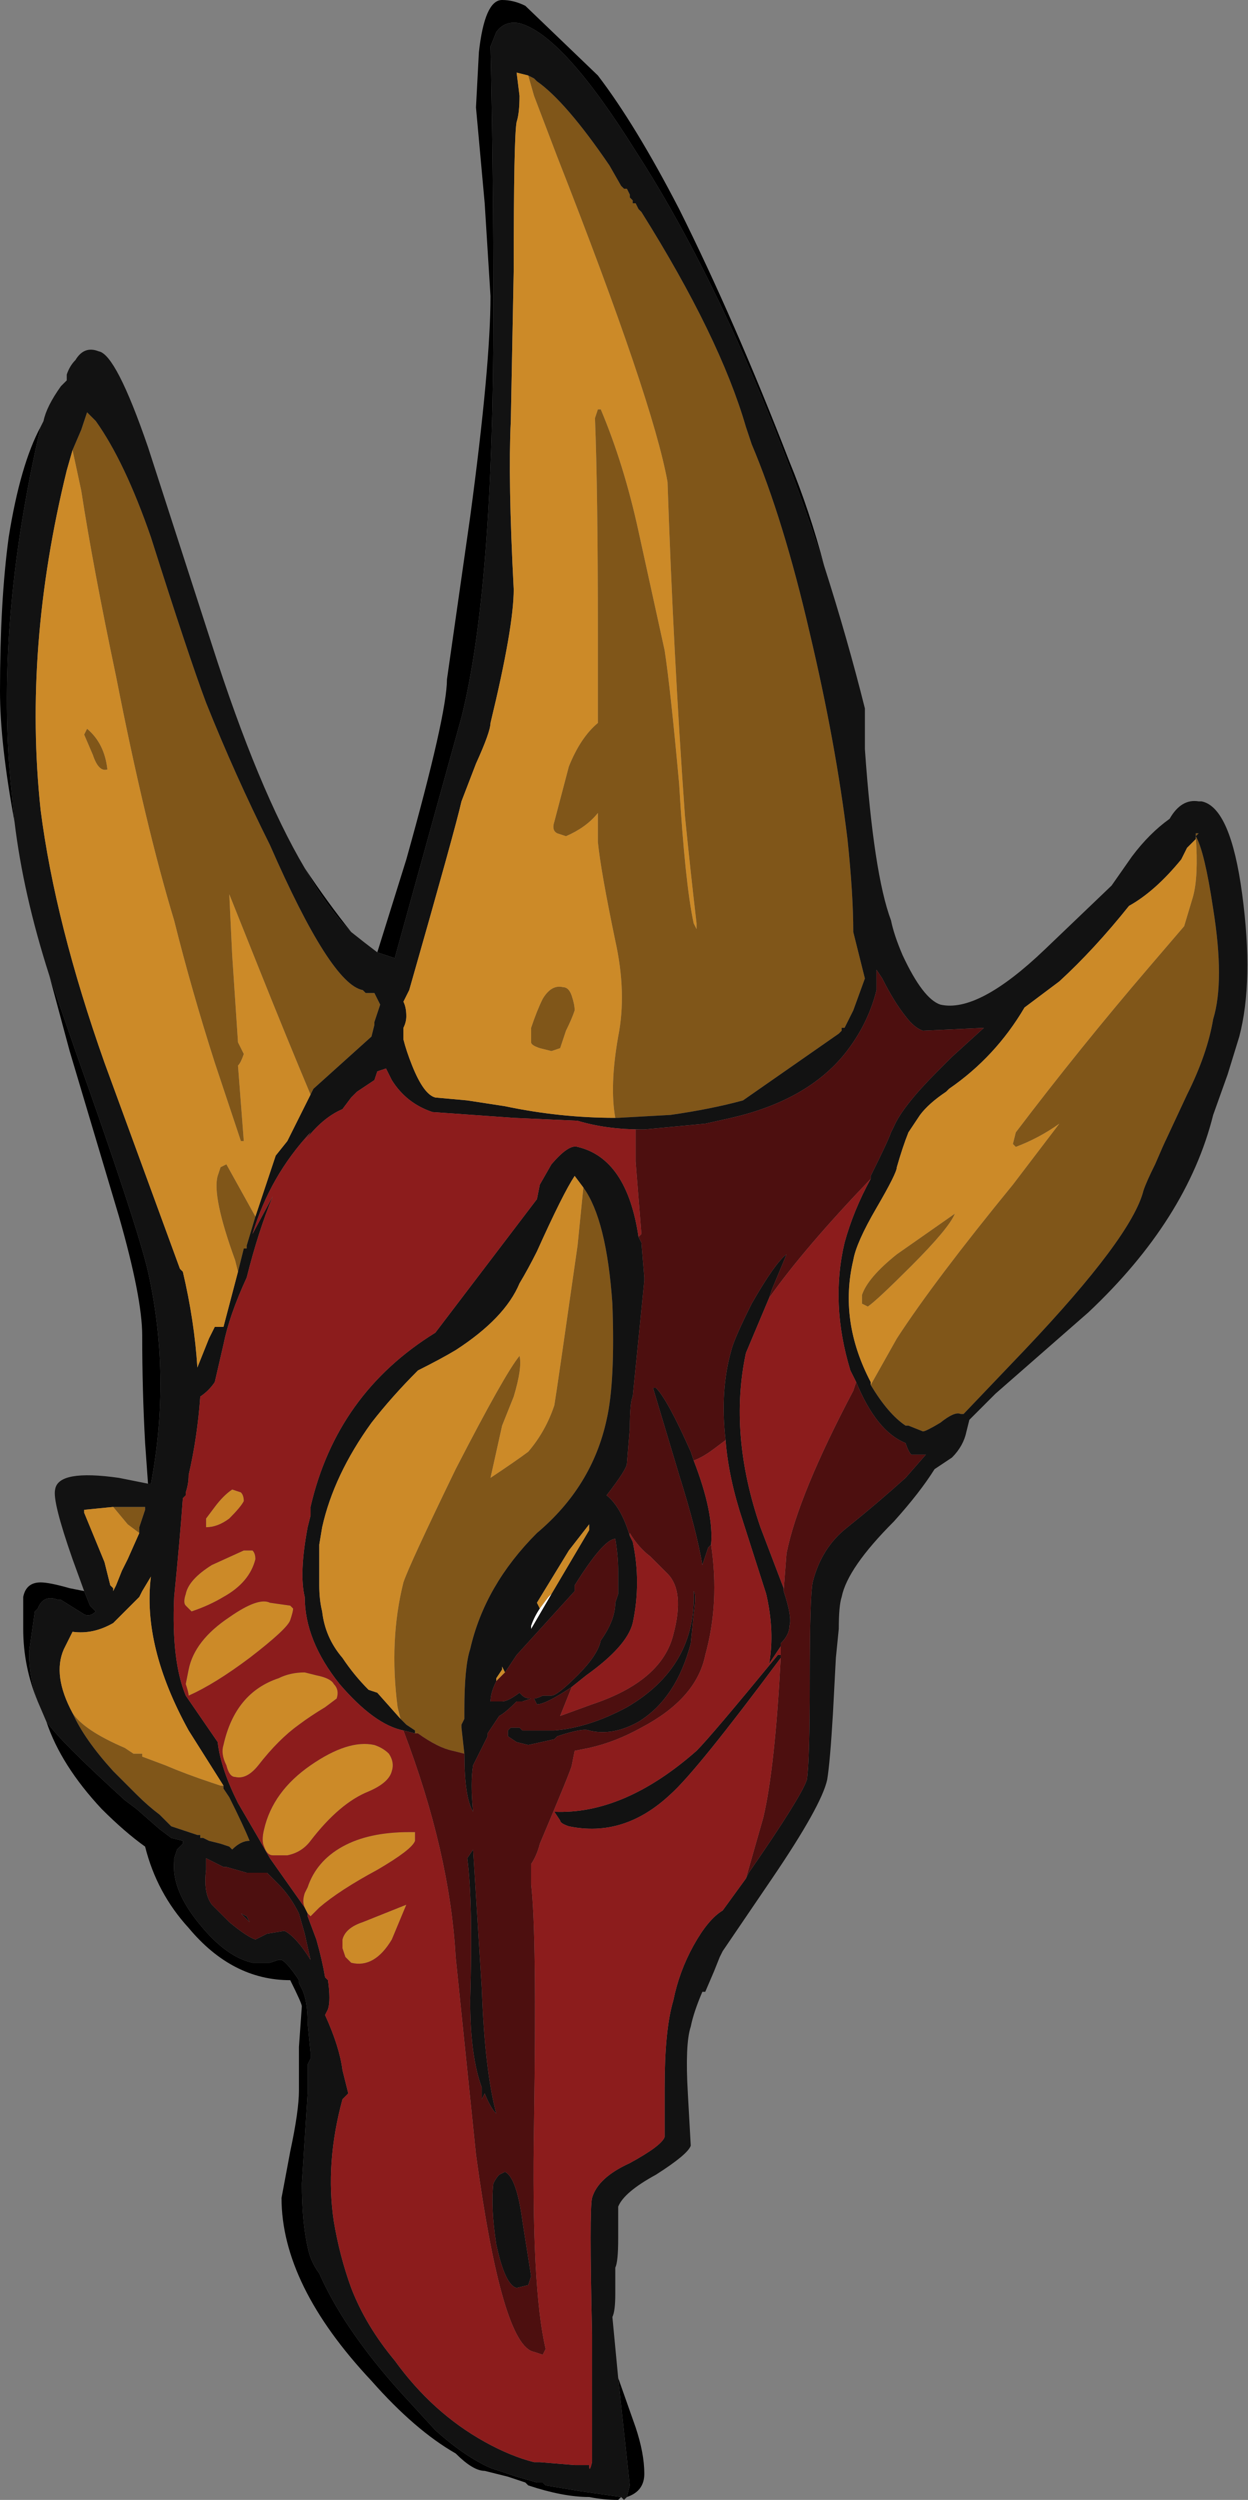 <?xml version="1.0" encoding="UTF-8" standalone="no"?>
<svg xmlns:ffdec="https://www.free-decompiler.com/flash" xmlns:xlink="http://www.w3.org/1999/xlink" ffdec:objectType="shape" height="43.05px" width="21.5px" xmlns="http://www.w3.org/2000/svg">
  <rect width="100%" height="100%" fill="#808080" stroke="none"/>
  <g transform="matrix(1.0, 0.0, 0.0, 1.0, 10.7, 38.85)">
    <path d="M-1.6 -37.55 L-1.5 -37.5 -1.45 -37.45 Q-0.95 -37.1 -0.2 -36.0 L0.0 -35.65 0.05 -35.6 0.1 -35.6 0.15 -35.5 0.15 -35.45 0.2 -35.4 0.2 -35.35 0.25 -35.35 0.3 -35.25 0.35 -35.2 Q1.7 -33.05 2.15 -31.5 L2.25 -31.2 Q2.8 -29.9 3.25 -27.95 3.7 -26.05 3.9 -24.4 4.0 -23.45 4.0 -22.8 L4.2 -22.0 4.0 -21.45 3.85 -21.15 3.8 -21.15 3.8 -21.1 3.75 -21.05 2.1 -19.9 Q1.55 -19.75 0.85 -19.65 L-0.05 -19.6 -0.1 -19.6 Q-0.2 -20.15 -0.05 -21.0 0.1 -21.75 -0.1 -22.65 -0.35 -23.85 -0.4 -24.35 L-0.4 -24.85 Q-0.6 -24.6 -0.95 -24.45 L-1.1 -24.5 Q-1.2 -24.55 -1.15 -24.7 L-0.9 -25.65 Q-0.7 -26.15 -0.4 -26.4 L-0.4 -27.95 Q-0.4 -30.4 -0.45 -31.65 L-0.4 -31.8 -0.35 -31.8 Q0.05 -30.85 0.3 -29.7 L0.75 -27.65 Q0.85 -27.0 1.0 -25.35 1.1 -23.65 1.25 -22.95 L1.3 -22.85 1.3 -22.95 Q1.2 -23.8 1.1 -24.8 0.9 -27.6 0.8 -30.55 0.55 -31.95 -1.1 -36.15 L-1.5 -37.2 -1.6 -37.55 M4.3 -15.0 L4.75 -15.8 Q5.4 -16.8 6.75 -18.45 L7.55 -19.5 Q7.2 -19.25 6.8 -19.1 L6.75 -19.15 6.8 -19.35 Q7.9 -20.8 9.1 -22.2 L9.7 -22.9 9.85 -23.4 Q9.95 -23.75 9.9 -24.45 L9.9 -24.5 9.95 -24.5 9.9 -24.45 Q10.05 -24.2 10.2 -23.2 10.4 -21.95 10.2 -21.3 10.1 -20.7 9.75 -20.0 L9.4 -19.25 Q9.35 -19.15 9.2 -18.8 9.05 -18.5 9.0 -18.35 8.8 -17.55 6.95 -15.6 L5.9 -14.5 5.85 -14.5 Q5.75 -14.55 5.5 -14.35 5.25 -14.2 5.2 -14.2 L4.95 -14.3 4.9 -14.3 Q4.6 -14.5 4.3 -15.0 M-2.7 -8.65 L-2.9 -8.7 Q-3.15 -8.75 -3.5 -9.0 L-3.55 -9.0 -3.55 -9.05 -3.7 -9.15 -3.8 -9.25 -3.85 -9.45 Q-4.0 -10.6 -3.75 -11.6 -3.65 -11.9 -2.85 -13.55 -2.0 -15.2 -1.75 -15.5 -1.7 -15.3 -1.85 -14.8 -1.95 -14.55 -2.05 -14.3 L-2.25 -13.4 Q-1.8 -13.7 -1.6 -13.85 -1.3 -14.2 -1.15 -14.65 -1.1 -14.95 -0.75 -17.4 L-0.65 -18.4 Q-0.25 -17.85 -0.15 -16.4 -0.1 -15.05 -0.25 -14.4 -0.5 -13.25 -1.45 -12.45 -2.35 -11.55 -2.6 -10.45 -2.7 -10.15 -2.7 -9.4 L-2.7 -9.25 -2.75 -9.15 -2.75 -9.1 -2.7 -8.65 M4.15 -16.4 L4.15 -16.55 Q4.25 -16.85 4.75 -17.25 L5.75 -17.95 Q5.65 -17.7 5.0 -17.05 4.4 -16.45 4.25 -16.35 L4.15 -16.4 M-9.45 -31.1 L-9.3 -31.45 -9.2 -31.75 -9.05 -31.6 Q-8.55 -30.9 -8.1 -29.6 -7.45 -27.55 -7.15 -26.75 -6.65 -25.5 -6.05 -24.3 -5.0 -21.9 -4.45 -21.8 L-4.4 -21.75 -4.25 -21.75 -4.15 -21.55 -4.25 -21.25 -4.25 -21.2 -4.3 -21.0 -5.3 -20.1 -5.35 -20.0 Q-5.75 -20.95 -6.25 -22.2 L-6.75 -23.45 -6.7 -22.4 -6.6 -20.9 -6.5 -20.7 Q-6.55 -20.55 -6.6 -20.5 L-6.5 -19.2 -6.55 -19.2 -7.0 -20.55 Q-7.4 -21.8 -7.7 -23.0 -8.2 -24.65 -8.7 -27.2 -9.1 -29.1 -9.3 -30.4 L-9.45 -31.1 M-6.3 -17.9 L-6.45 -17.4 -6.45 -17.35 -6.5 -17.35 -6.6 -16.95 -6.65 -17.15 Q-7.05 -18.25 -6.95 -18.6 L-6.9 -18.75 -6.8 -18.8 -6.3 -17.9 M-1.0 -21.85 Q-0.9 -21.85 -0.85 -21.7 -0.8 -21.55 -0.8 -21.45 -0.85 -21.3 -0.95 -21.1 L-1.05 -20.8 -1.2 -20.75 -1.4 -20.8 Q-1.55 -20.85 -1.55 -20.9 L-1.55 -21.15 Q-1.45 -21.45 -1.35 -21.65 -1.2 -21.9 -1.0 -21.85 M-9.2 -26.3 Q-8.9 -26.05 -8.85 -25.6 -9.0 -25.55 -9.1 -25.85 L-9.25 -26.2 -9.2 -26.3 M-8.3 -12.45 L-8.5 -12.6 -8.75 -12.9 -8.2 -12.9 -8.2 -12.85 -8.3 -12.55 -8.3 -12.45 M-9.45 -9.35 Q-9.25 -9.05 -8.55 -8.75 L-8.4 -8.65 -8.25 -8.65 -8.25 -8.6 -7.85 -8.45 Q-7.5 -8.3 -7.05 -8.15 L-6.9 -8.1 -6.85 -8.1 -6.85 -8.05 -6.75 -7.9 Q-6.5 -7.4 -6.4 -7.15 -6.55 -7.15 -6.7 -7.0 L-6.75 -7.05 -6.9 -7.1 -7.1 -7.15 -7.2 -7.2 -7.25 -7.2 -7.25 -7.25 -7.3 -7.25 -7.75 -7.4 -7.95 -7.6 Q-8.15 -7.75 -8.35 -7.95 L-8.75 -8.35 Q-9.25 -8.9 -9.45 -9.35" fill="#805619" fill-rule="evenodd" stroke="none"/>
    <path d="M-0.1 -19.6 L-0.05 -19.6 0.85 -19.65 Q1.55 -19.75 2.1 -19.9 L3.75 -21.05 3.8 -21.1 3.8 -21.15 3.85 -21.15 4.0 -21.45 4.2 -22.0 4.0 -22.8 Q4.0 -23.45 3.9 -24.4 3.7 -26.05 3.25 -27.95 2.8 -29.9 2.25 -31.2 L2.15 -31.5 Q1.7 -33.05 0.35 -35.2 L0.3 -35.25 0.25 -35.35 0.2 -35.35 0.2 -35.4 0.15 -35.45 0.15 -35.5 0.1 -35.6 0.05 -35.6 0.0 -35.65 -0.2 -36.0 Q-0.95 -37.1 -1.45 -37.45 L-1.5 -37.5 -1.6 -37.55 -1.8 -37.6 -1.75 -37.2 Q-1.75 -36.9 -1.8 -36.75 -1.85 -36.5 -1.85 -34.2 L-1.9 -31.6 Q-1.95 -30.6 -1.85 -28.7 -1.85 -28.05 -2.25 -26.4 -2.25 -26.25 -2.5 -25.7 L-2.75 -25.05 Q-2.85 -24.6 -3.65 -21.8 L-3.75 -21.6 Q-3.7 -21.5 -3.7 -21.35 -3.7 -21.25 -3.75 -21.15 L-3.75 -20.95 Q-3.7 -20.75 -3.6 -20.5 -3.4 -20.0 -3.2 -19.95 L-2.65 -19.9 -2.0 -19.8 Q-1.05 -19.6 -0.1 -19.6 M-4.2 -22.45 Q-4.05 -22.4 -3.9 -22.35 L-2.75 -26.5 Q-2.2 -28.7 -2.2 -33.45 -2.2 -35.9 -2.25 -38.05 L-2.15 -38.3 Q-2.0 -38.5 -1.75 -38.45 -1.0 -38.25 0.25 -36.25 1.45 -34.4 2.55 -31.7 3.1 -30.35 3.5 -29.1 3.9 -27.85 4.2 -26.65 L4.2 -25.95 Q4.35 -23.8 4.65 -23.0 4.7 -22.75 4.85 -22.4 5.2 -21.65 5.5 -21.55 6.15 -21.4 7.3 -22.5 L8.45 -23.6 8.8 -24.1 Q9.1 -24.5 9.45 -24.75 9.65 -25.1 9.95 -25.05 L10.0 -25.05 Q10.5 -24.95 10.7 -23.45 10.9 -21.95 10.65 -21.0 L10.45 -20.35 10.2 -19.65 Q9.75 -17.85 8.05 -16.25 L6.45 -14.85 6.0 -14.4 5.95 -14.2 Q5.9 -13.95 5.7 -13.75 L5.4 -13.55 Q5.15 -13.15 4.7 -12.65 3.9 -11.85 3.8 -11.35 3.75 -11.2 3.75 -10.8 L3.7 -10.3 3.65 -9.35 Q3.6 -8.5 3.55 -8.2 3.45 -7.75 2.6 -6.5 L1.75 -5.25 1.7 -5.15 1.6 -4.9 1.45 -4.55 1.4 -4.55 Q1.25 -4.2 1.2 -3.95 1.1 -3.65 1.15 -2.8 L1.2 -1.9 Q1.15 -1.75 0.6 -1.4 0.05 -1.1 -0.05 -0.85 -0.05 -0.7 -0.05 -0.3 -0.05 0.1 -0.1 0.2 L-0.1 0.65 Q-0.1 0.95 -0.15 1.05 L-0.05 2.1 0.15 3.95 0.1 4.15 0.05 4.2 0.0 4.15 -0.7 4.05 -1.3 3.95 -1.35 3.9 -1.45 3.9 -1.8 3.8 -2.25 3.65 Q-2.7 3.45 -3.2 3.0 L-3.75 2.4 Q-4.3 1.8 -4.7 1.2 -5.0 0.75 -5.2 0.3 -5.35 0.1 -5.4 -0.15 -5.5 -0.6 -5.5 -1.25 L-5.4 -2.8 -5.4 -3.3 -5.35 -3.4 -5.35 -3.5 -5.4 -4.0 Q-5.4 -4.4 -5.5 -4.6 L-5.55 -4.7 -5.55 -4.75 Q-5.75 -5.05 -5.85 -5.1 L-5.9 -5.1 -6.05 -5.05 -6.35 -5.05 Q-6.8 -5.15 -7.25 -5.7 -7.75 -6.3 -7.7 -6.8 L-7.7 -6.85 -7.65 -7.0 -7.55 -7.1 -7.55 -7.15 -7.75 -7.2 -7.95 -7.35 -8.35 -7.7 -8.55 -7.85 Q-9.1 -8.35 -9.45 -8.7 -9.75 -9.0 -9.9 -9.2 L-10.05 -9.55 Q-10.2 -9.95 -10.2 -10.4 -10.15 -10.75 -10.1 -11.1 L-10.05 -11.15 Q-9.95 -11.4 -9.7 -11.3 L-9.65 -11.3 -9.25 -11.05 Q-9.15 -11.0 -9.05 -11.1 L-9.15 -11.2 -9.25 -11.45 -9.45 -12.0 Q-9.8 -13.0 -9.75 -13.2 -9.7 -13.55 -8.65 -13.4 L-8.15 -13.3 -8.1 -13.3 Q-7.75 -15.15 -8.15 -16.95 -8.35 -17.8 -9.4 -20.75 L-9.85 -22.05 Q-10.3 -23.45 -10.45 -24.7 L-10.5 -25.2 Q-10.8 -28.05 -10.0 -31.5 L-9.95 -31.6 Q-9.9 -31.85 -9.65 -32.2 L-9.55 -32.3 -9.55 -32.4 Q-9.5 -32.55 -9.4 -32.65 -9.25 -32.9 -9.0 -32.8 -8.7 -32.75 -8.15 -31.15 L-7.05 -27.75 Q-6.25 -25.25 -5.45 -23.9 -5.05 -23.2 -4.65 -22.8 -4.4 -22.6 -4.2 -22.45 M9.9 -24.45 L9.9 -24.4 Q9.85 -24.35 9.75 -24.25 L9.65 -24.05 Q9.2 -23.5 8.75 -23.25 8.15 -22.5 7.55 -21.95 L6.95 -21.5 Q6.45 -20.65 5.65 -20.1 L5.6 -20.05 Q5.3 -19.85 5.15 -19.65 L4.95 -19.35 Q4.85 -19.1 4.75 -18.75 4.75 -18.65 4.4 -18.05 4.05 -17.45 4.0 -17.15 3.75 -16.1 4.3 -15.05 L4.3 -15.0 Q4.6 -14.5 4.9 -14.3 L4.95 -14.3 5.2 -14.2 Q5.25 -14.2 5.5 -14.35 5.75 -14.55 5.85 -14.5 L5.9 -14.5 6.95 -15.6 Q8.8 -17.55 9.0 -18.35 9.05 -18.5 9.2 -18.8 9.35 -19.15 9.4 -19.25 L9.75 -20.0 Q10.1 -20.7 10.2 -21.3 10.4 -21.95 10.2 -23.2 10.05 -24.2 9.9 -24.45 L9.95 -24.5 9.9 -24.5 9.9 -24.45 M4.3 -18.55 L4.3 -18.6 Q4.6 -19.2 4.65 -19.35 L4.7 -19.45 Q4.85 -19.8 5.45 -20.4 L5.7 -20.65 6.25 -21.15 5.2 -21.1 Q5.05 -21.15 4.9 -21.35 4.7 -21.6 4.5 -22.0 L4.4 -22.15 4.4 -21.8 Q4.25 -21.2 3.85 -20.7 3.2 -19.9 1.9 -19.6 L1.45 -19.5 0.4 -19.4 0.35 -19.4 Q-0.25 -19.4 -0.75 -19.55 L-1.85 -19.6 -3.25 -19.7 Q-3.7 -19.85 -3.95 -20.25 L-4.05 -20.45 -4.2 -20.4 -4.25 -20.25 -4.55 -20.05 -4.65 -19.95 -4.8 -19.75 Q-5.15 -19.6 -5.45 -19.2 L-5.35 -19.35 Q-6.05 -18.6 -6.35 -17.6 L-6.0 -18.25 Q-6.25 -17.65 -6.45 -16.85 -6.75 -16.2 -6.85 -15.7 L-7.0 -15.05 Q-7.1 -14.9 -7.25 -14.8 -7.3 -14.1 -7.45 -13.45 -7.45 -13.3 -7.5 -13.15 L-7.5 -13.1 -7.55 -13.05 Q-7.6 -12.35 -7.7 -11.35 -7.75 -10.25 -7.5 -9.65 L-6.95 -8.85 Q-6.9 -8.4 -6.6 -7.8 L-6.25 -7.2 -6.05 -6.85 -5.45 -6.0 -5.4 -5.9 -5.4 -5.85 -5.25 -5.45 Q-5.15 -5.1 -5.1 -4.8 L-5.05 -4.75 Q-5.0 -4.4 -5.05 -4.25 L-5.1 -4.15 Q-4.85 -3.6 -4.8 -3.2 L-4.7 -2.8 -4.8 -2.7 Q-5.1 -1.6 -4.95 -0.6 -4.85 0.0 -4.65 0.55 -4.4 1.2 -3.9 1.8 -3.25 2.7 -2.35 3.2 -1.9 3.45 -1.5 3.55 L-1.4 3.55 -0.8 3.6 -0.55 3.6 Q-0.55 3.75 -0.5 3.55 L-0.5 1.35 Q-0.55 -0.8 -0.5 -1.0 -0.4 -1.35 0.15 -1.6 0.7 -1.9 0.75 -2.05 L0.75 -2.9 Q0.75 -3.9 0.9 -4.4 1.0 -4.9 1.25 -5.35 1.5 -5.8 1.75 -5.95 L2.15 -6.5 2.2 -6.6 Q3.1 -7.9 3.2 -8.2 3.25 -8.5 3.25 -9.9 3.25 -11.35 3.3 -11.6 3.45 -12.2 3.9 -12.55 4.4 -12.95 4.9 -13.4 L5.25 -13.8 5.0 -13.8 Q4.95 -13.85 4.9 -14.0 4.4 -14.2 4.05 -15.05 L3.95 -15.25 Q3.6 -16.4 3.85 -17.45 4.0 -18.0 4.3 -18.55 M0.3 -17.55 L0.35 -17.45 0.4 -16.85 0.4 -16.8 0.2 -14.8 Q0.15 -14.7 0.15 -14.25 L0.1 -13.65 Q0.1 -13.55 -0.25 -13.1 0.0 -12.9 0.15 -12.4 L0.2 -12.3 Q0.35 -11.6 0.2 -10.9 0.1 -10.5 -0.6 -10.0 L-0.85 -9.8 Q-1.3 -9.5 -1.45 -9.5 L-1.5 -9.6 Q-1.45 -9.6 -1.35 -9.65 L-1.2 -9.65 Q-1.1 -9.65 -0.75 -10.0 -0.4 -10.35 -0.35 -10.6 -0.1 -10.95 -0.1 -11.25 L-0.05 -11.4 -0.05 -11.8 Q-0.05 -12.05 -0.1 -12.35 -0.3 -12.35 -0.8 -11.55 L-0.8 -11.45 -1.8 -10.35 -2.0 -10.05 -2.05 -10.15 -2.05 -10.1 -2.15 -9.95 -2.15 -9.9 Q-2.25 -9.7 -2.25 -9.55 L-2.05 -9.55 Q-1.95 -9.55 -1.75 -9.7 L-1.7 -9.65 Q-1.65 -9.6 -1.55 -9.6 L-1.7 -9.55 -1.8 -9.55 Q-2.0 -9.35 -2.1 -9.3 L-2.3 -9.0 -2.3 -8.95 -2.55 -8.45 Q-2.6 -8.15 -2.55 -7.65 -2.7 -7.9 -2.7 -8.65 L-2.75 -9.1 -2.75 -9.15 -2.7 -9.25 -2.7 -9.4 Q-2.7 -10.15 -2.6 -10.45 -2.35 -11.55 -1.45 -12.45 -0.5 -13.25 -0.25 -14.4 -0.1 -15.05 -0.15 -16.4 -0.25 -17.85 -0.65 -18.4 L-0.8 -18.6 Q-1.0 -18.3 -1.45 -17.3 -1.6 -17.0 -1.75 -16.75 -2.0 -16.15 -2.85 -15.6 -3.1 -15.45 -3.5 -15.25 -3.95 -14.8 -4.3 -14.35 -4.95 -13.45 -5.15 -12.55 L-5.2 -12.25 -5.2 -11.55 Q-5.2 -11.3 -5.15 -11.1 -5.1 -10.65 -4.8 -10.3 -4.6 -10.0 -4.35 -9.75 L-4.2 -9.7 -3.8 -9.25 -3.7 -9.15 -3.55 -9.05 -3.55 -9.0 -3.75 -9.05 Q-4.25 -9.15 -4.85 -9.85 -5.45 -10.6 -5.45 -11.35 -5.55 -11.75 -5.4 -12.55 L-5.35 -12.75 -5.35 -12.9 Q-4.9 -14.85 -3.2 -15.9 L-1.45 -18.2 -1.4 -18.45 -1.2 -18.8 Q-0.9 -19.15 -0.75 -19.1 0.1 -18.9 0.3 -17.55 M1.55 -12.25 L1.5 -12.2 1.4 -11.9 Q1.3 -12.5 1.0 -13.45 L0.55 -14.95 0.6 -14.95 Q0.8 -14.75 1.2 -13.85 L1.25 -13.7 Q1.6 -12.8 1.55 -12.25 M1.8 -14.05 Q1.7 -14.9 1.9 -15.6 1.95 -15.8 2.25 -16.4 2.65 -17.1 2.85 -17.25 L2.6 -16.65 2.55 -16.5 2.15 -15.55 Q1.85 -14.15 2.4 -12.55 L2.8 -11.5 2.8 -11.45 Q2.95 -11.0 2.9 -10.85 2.9 -10.7 2.75 -10.55 L2.75 -10.5 2.55 -10.2 Q2.65 -10.75 2.5 -11.4 L2.1 -12.65 Q1.85 -13.4 1.8 -14.05 M1.25 -11.05 L1.2 -10.55 Q0.95 -9.6 0.3 -9.2 -0.15 -8.95 -0.55 -9.05 -0.65 -9.1 -1.1 -8.95 L-1.15 -8.9 -1.6 -8.8 -1.8 -8.85 -1.95 -8.95 -1.95 -9.05 -1.9 -9.1 -1.75 -9.1 -1.7 -9.05 -1.15 -9.05 Q-0.55 -9.1 0.1 -9.45 1.3 -10.15 1.25 -11.45 1.3 -11.4 1.25 -11.05 M2.75 -10.3 Q1.3 -8.35 0.85 -7.95 0.05 -7.2 -0.9 -7.4 -1.05 -7.45 -1.05 -7.5 L-1.15 -7.65 Q0.05 -7.6 1.3 -8.7 1.55 -8.95 2.7 -10.35 L2.75 -10.35 2.75 -10.3 M-5.35 -20.0 L-5.3 -20.1 -4.3 -21.0 -4.25 -21.2 -4.25 -21.25 -4.15 -21.55 -4.25 -21.75 -4.4 -21.75 -4.45 -21.8 Q-5.0 -21.9 -6.05 -24.3 -6.65 -25.5 -7.15 -26.75 -7.45 -27.55 -8.1 -29.6 -8.55 -30.9 -9.05 -31.6 L-9.2 -31.75 -9.3 -31.45 -9.45 -31.1 -9.55 -30.75 Q-10.3 -27.7 -10.0 -24.9 -9.75 -22.95 -8.9 -20.55 L-7.6 -17.0 -7.55 -16.95 Q-7.35 -16.1 -7.3 -15.3 L-7.1 -15.8 -7.0 -16.0 -6.85 -16.0 -6.6 -16.95 -6.5 -17.35 -6.45 -17.35 -6.45 -17.4 -6.3 -17.9 -5.95 -18.95 -5.75 -19.2 -5.35 -20.0 M-1.2 -11.4 L-0.55 -12.5 -0.55 -12.6 -0.9 -12.15 -1.45 -11.25 -1.4 -11.15 Q-1.5 -11.0 -1.55 -10.85 L-1.55 -10.8 -1.2 -11.4 M-8.3 -12.45 L-8.3 -12.55 -8.2 -12.85 -8.2 -12.9 -8.75 -12.9 -9.25 -12.85 -9.25 -12.8 -8.9 -11.95 -8.8 -11.55 -8.75 -11.5 -8.75 -11.45 -8.7 -11.55 -8.6 -11.8 -8.5 -12.0 -8.3 -12.45 M-6.85 -8.1 L-7.45 -9.05 Q-8.25 -10.5 -8.1 -11.7 L-8.25 -11.45 -8.3 -11.35 -8.75 -10.9 Q-9.1 -10.7 -9.45 -10.75 L-9.6 -10.45 Q-9.8 -10.0 -9.45 -9.35 -9.25 -8.9 -8.75 -8.35 L-8.35 -7.95 Q-8.15 -7.75 -7.95 -7.6 L-7.75 -7.4 -7.3 -7.25 -7.25 -7.25 -7.25 -7.2 -7.2 -7.2 -7.1 -7.15 -6.9 -7.1 -6.75 -7.05 -6.7 -7.0 Q-6.55 -7.15 -6.4 -7.15 -6.5 -7.4 -6.75 -7.9 L-6.85 -8.05 -6.85 -8.1 M-6.45 -6.6 L-6.8 -6.7 -6.85 -6.7 -7.15 -6.85 -7.15 -6.65 Q-7.2 -6.25 -7.05 -6.05 L-6.75 -5.75 Q-6.45 -5.5 -6.3 -5.45 L-6.1 -5.55 -5.8 -5.6 Q-5.6 -5.5 -5.35 -5.1 L-5.45 -5.55 -5.55 -5.9 Q-5.7 -6.2 -5.9 -6.4 L-6.1 -6.6 -6.45 -6.6 M-6.45 -5.85 L-6.4 -5.75 -6.55 -5.9 -6.45 -5.85 M-2.55 -7.0 L-2.4 -4.6 Q-2.35 -3.2 -2.15 -2.45 -2.25 -2.55 -2.35 -2.8 L-2.4 -2.7 -2.4 -2.9 Q-2.6 -3.45 -2.6 -4.4 -2.55 -6.1 -2.65 -6.85 L-2.55 -7.0 M-2.1 -1.4 L-2.0 -1.45 Q-1.8 -1.35 -1.7 -0.6 L-1.55 0.35 -1.6 0.5 -1.8 0.55 Q-2.0 0.5 -2.15 -0.2 -2.25 -0.85 -2.2 -1.25 -2.15 -1.35 -2.1 -1.4" fill="#121212" fill-rule="evenodd" stroke="none"/>
    <path d="M-4.2 -22.45 L-3.7 -24.05 Q-3.0 -26.55 -3.0 -27.15 L-2.6 -29.95 Q-2.25 -32.55 -2.25 -33.75 L-2.35 -35.35 -2.5 -37.0 -2.45 -37.95 Q-2.35 -38.85 -2.05 -38.85 -1.85 -38.85 -1.65 -38.75 L-0.4 -37.55 Q0.25 -36.7 1.0 -35.25 1.95 -33.35 2.9 -30.9 3.25 -30.05 3.5 -29.1 3.1 -30.35 2.55 -31.7 1.45 -34.4 0.25 -36.25 -1.0 -38.25 -1.75 -38.45 -2.0 -38.5 -2.15 -38.3 L-2.25 -38.05 Q-2.2 -35.9 -2.2 -33.45 -2.2 -28.7 -2.75 -26.5 L-3.9 -22.35 Q-4.05 -22.4 -4.2 -22.45 M-0.05 2.1 L0.25 2.95 Q0.4 3.4 0.4 3.75 0.4 4.05 0.1 4.15 L0.15 3.95 -0.05 2.1 M0.0 4.15 L-0.05 4.2 Q-0.3 4.2 -0.55 4.15 -1.0 4.15 -1.6 3.95 L-1.65 3.9 -1.95 3.8 -2.35 3.7 Q-2.55 3.7 -2.85 3.4 -3.55 3.0 -4.3 2.15 -5.85 0.5 -5.85 -1.0 L-5.7 -1.8 Q-5.55 -2.5 -5.55 -2.85 L-5.55 -3.6 -5.5 -4.3 Q-5.5 -4.35 -5.7 -4.75 -6.7 -4.75 -7.45 -5.65 -8.0 -6.25 -8.2 -7.05 -8.55 -7.3 -8.95 -7.7 -9.65 -8.45 -9.9 -9.2 -9.75 -9.0 -9.45 -8.7 -9.1 -8.35 -8.55 -7.85 L-8.35 -7.7 -7.95 -7.35 -7.75 -7.2 -7.55 -7.15 -7.55 -7.1 -7.65 -7.0 -7.7 -6.85 -7.7 -6.8 Q-7.75 -6.3 -7.25 -5.7 -6.8 -5.15 -6.35 -5.05 L-6.05 -5.05 -5.9 -5.1 -5.85 -5.1 Q-5.75 -5.05 -5.55 -4.75 L-5.55 -4.7 -5.5 -4.6 Q-5.4 -4.4 -5.4 -4.0 L-5.35 -3.5 -5.35 -3.4 -5.4 -3.3 -5.4 -2.8 -5.5 -1.25 Q-5.5 -0.6 -5.4 -0.15 -5.35 0.1 -5.2 0.3 -5.0 0.75 -4.7 1.2 -4.3 1.8 -3.75 2.4 L-3.2 3.0 Q-2.7 3.45 -2.25 3.65 L-1.8 3.8 -1.45 3.9 -1.35 3.9 -1.3 3.95 -0.7 4.05 0.0 4.15 M-10.05 -9.55 Q-10.3 -10.15 -10.3 -10.8 L-10.3 -11.35 Q-10.25 -11.6 -10.0 -11.6 -9.85 -11.6 -9.5 -11.5 L-9.25 -11.45 -9.15 -11.2 -9.05 -11.1 Q-9.15 -11.0 -9.25 -11.05 L-9.65 -11.3 -9.7 -11.3 Q-9.95 -11.4 -10.05 -11.15 L-10.1 -11.1 Q-10.15 -10.75 -10.2 -10.4 -10.2 -9.95 -10.05 -9.55 M-8.15 -13.3 L-8.2 -14.0 Q-8.25 -14.9 -8.25 -15.85 -8.25 -16.5 -8.65 -17.9 L-9.5 -20.75 -9.85 -22.05 -9.4 -20.75 Q-8.35 -17.8 -8.15 -16.95 -7.75 -15.15 -8.1 -13.3 L-8.15 -13.3 M-10.45 -24.7 Q-10.7 -26.05 -10.7 -26.95 -10.7 -28.5 -10.55 -29.6 -10.35 -30.85 -10.0 -31.5 -10.8 -28.05 -10.5 -25.2 L-10.45 -24.7 M-5.45 -23.9 Q-5.05 -23.3 -4.65 -22.8 -5.05 -23.2 -5.45 -23.9" fill="#000000" fill-rule="evenodd" stroke="none"/>
    <path d="M-1.6 -37.55 L-1.5 -37.2 -1.1 -36.15 Q0.55 -31.95 0.8 -30.55 0.9 -27.6 1.1 -24.8 1.2 -23.8 1.3 -22.95 L1.3 -22.85 1.25 -22.95 Q1.1 -23.65 1.0 -25.35 0.85 -27.0 0.75 -27.65 L0.3 -29.7 Q0.05 -30.85 -0.35 -31.8 L-0.4 -31.8 -0.45 -31.65 Q-0.4 -30.4 -0.4 -27.95 L-0.4 -26.4 Q-0.7 -26.15 -0.9 -25.65 L-1.15 -24.7 Q-1.2 -24.55 -1.1 -24.5 L-0.95 -24.45 Q-0.6 -24.6 -0.4 -24.85 L-0.4 -24.35 Q-0.35 -23.85 -0.1 -22.65 0.1 -21.75 -0.05 -21.0 -0.2 -20.15 -0.1 -19.6 -1.05 -19.6 -2.0 -19.8 L-2.65 -19.9 -3.2 -19.95 Q-3.4 -20.0 -3.6 -20.5 -3.7 -20.75 -3.75 -20.95 L-3.75 -21.15 Q-3.7 -21.25 -3.7 -21.35 -3.7 -21.5 -3.75 -21.6 L-3.65 -21.8 Q-2.85 -24.6 -2.75 -25.05 L-2.5 -25.7 Q-2.25 -26.25 -2.25 -26.4 -1.85 -28.05 -1.85 -28.7 -1.95 -30.6 -1.9 -31.6 L-1.85 -34.2 Q-1.85 -36.5 -1.8 -36.75 -1.75 -36.9 -1.75 -37.2 L-1.8 -37.6 -1.6 -37.55 M4.3 -15.0 L4.3 -15.05 Q3.75 -16.1 4.0 -17.15 4.05 -17.45 4.4 -18.05 4.75 -18.65 4.75 -18.75 4.85 -19.1 4.95 -19.35 L5.15 -19.65 Q5.3 -19.85 5.6 -20.05 L5.65 -20.1 Q6.45 -20.65 6.95 -21.5 L7.55 -21.95 Q8.15 -22.5 8.75 -23.25 9.2 -23.5 9.65 -24.05 L9.75 -24.25 Q9.85 -24.35 9.9 -24.4 L9.9 -24.45 Q9.95 -23.75 9.85 -23.4 L9.7 -22.9 9.1 -22.2 Q7.9 -20.8 6.8 -19.35 L6.75 -19.15 6.8 -19.1 Q7.2 -19.25 7.55 -19.5 L6.75 -18.45 Q5.4 -16.8 4.75 -15.8 L4.3 -15.0 M-2.0 -10.05 L-2.15 -9.9 -2.15 -9.95 -2.05 -10.1 -2.05 -10.15 -2.0 -10.05 M-5.4 -5.9 L-5.45 -6.0 Q-5.5 -6.1 -5.45 -6.25 L-5.4 -6.35 Q-5.25 -6.8 -4.8 -7.05 -4.35 -7.3 -3.65 -7.3 L-3.55 -7.3 Q-3.55 -7.25 -3.55 -7.15 -3.6 -7.0 -4.2 -6.65 -4.85 -6.3 -5.2 -6.0 L-5.35 -5.85 -5.4 -5.9 M4.15 -16.4 L4.25 -16.35 Q4.4 -16.45 5.0 -17.05 5.65 -17.7 5.75 -17.95 L4.75 -17.25 Q4.25 -16.85 4.15 -16.55 L4.15 -16.4 M-9.45 -31.1 L-9.3 -30.4 Q-9.1 -29.1 -8.7 -27.2 -8.2 -24.65 -7.7 -23.0 -7.4 -21.8 -7.0 -20.55 L-6.55 -19.2 -6.5 -19.2 -6.6 -20.5 Q-6.55 -20.55 -6.5 -20.7 L-6.6 -20.9 -6.7 -22.4 -6.75 -23.45 -6.25 -22.2 Q-5.75 -20.95 -5.35 -20.0 L-5.75 -19.2 -5.95 -18.95 -6.3 -17.9 -6.8 -18.8 -6.9 -18.75 -6.95 -18.6 Q-7.05 -18.25 -6.65 -17.15 L-6.6 -16.95 -6.85 -16.0 -7.0 -16.0 -7.1 -15.8 -7.3 -15.3 Q-7.35 -16.1 -7.55 -16.95 L-7.6 -17.0 -8.9 -20.55 Q-9.75 -22.95 -10.0 -24.9 -10.3 -27.7 -9.55 -30.75 L-9.45 -31.1 M-9.2 -26.3 L-9.25 -26.2 -9.1 -25.85 Q-9.0 -25.55 -8.85 -25.6 -8.9 -26.05 -9.2 -26.3 M-1.0 -21.85 Q-1.2 -21.9 -1.35 -21.65 -1.45 -21.45 -1.55 -21.15 L-1.55 -20.9 Q-1.55 -20.85 -1.4 -20.8 L-1.2 -20.75 -1.05 -20.8 -0.95 -21.1 Q-0.85 -21.3 -0.8 -21.45 -0.8 -21.55 -0.85 -21.7 -0.9 -21.85 -1.0 -21.85 M-3.8 -9.25 L-4.2 -9.7 -4.35 -9.75 Q-4.6 -10.0 -4.8 -10.3 -5.1 -10.65 -5.15 -11.1 -5.2 -11.3 -5.2 -11.55 L-5.2 -12.25 -5.15 -12.55 Q-4.95 -13.45 -4.3 -14.35 -3.95 -14.8 -3.5 -15.25 -3.1 -15.45 -2.85 -15.6 -2.0 -16.15 -1.75 -16.75 -1.6 -17.0 -1.45 -17.3 -1.0 -18.3 -0.8 -18.6 L-0.65 -18.4 -0.75 -17.4 Q-1.1 -14.95 -1.15 -14.65 -1.3 -14.2 -1.6 -13.85 -1.8 -13.7 -2.25 -13.4 L-2.05 -14.3 Q-1.95 -14.55 -1.85 -14.8 -1.7 -15.3 -1.75 -15.5 -2.0 -15.2 -2.85 -13.55 -3.65 -11.9 -3.75 -11.6 -4.0 -10.6 -3.85 -9.45 L-3.8 -9.25 M-1.4 -11.15 L-1.45 -11.25 -0.9 -12.15 -0.55 -12.6 -0.55 -12.5 -1.2 -11.4 -1.25 -11.35 -1.4 -11.15 M-5.7 -10.95 Q-5.75 -10.8 -6.4 -10.3 -7.0 -9.85 -7.45 -9.65 -7.45 -9.7 -7.5 -9.85 L-7.45 -10.1 Q-7.35 -10.6 -6.75 -11.0 -6.25 -11.35 -6.05 -11.25 L-5.7 -11.2 -5.65 -11.15 Q-5.65 -11.1 -5.7 -10.95 M-4.95 -9.85 Q-4.85 -9.75 -4.9 -9.6 L-5.1 -9.45 Q-5.35 -9.3 -5.55 -9.15 -5.9 -8.9 -6.25 -8.45 -6.45 -8.2 -6.65 -8.25 -6.75 -8.25 -6.8 -8.45 -6.9 -8.65 -6.85 -8.8 -6.65 -9.7 -5.9 -9.95 -5.7 -10.05 -5.45 -10.05 L-5.25 -10.0 Q-5.0 -9.95 -4.95 -9.85 M-5.35 -7.15 Q-5.5 -6.95 -5.75 -6.9 L-6.0 -6.9 Q-6.1 -6.9 -6.15 -7.05 -6.2 -7.15 -6.15 -7.35 -6.0 -8.0 -5.35 -8.45 -4.7 -8.9 -4.25 -8.8 -4.1 -8.75 -4.0 -8.65 -3.9 -8.5 -3.95 -8.35 -4.0 -8.15 -4.35 -8.0 -4.85 -7.8 -5.35 -7.15 M-7.15 -12.55 L-7.15 -12.7 -7.0 -12.9 Q-6.85 -13.1 -6.7 -13.2 L-6.55 -13.15 Q-6.5 -13.1 -6.5 -13.0 -6.55 -12.9 -6.75 -12.7 -6.95 -12.55 -7.15 -12.55 M-8.75 -12.9 L-8.5 -12.6 -8.3 -12.45 -8.5 -12.0 -8.6 -11.8 -8.7 -11.55 -8.75 -11.45 -8.75 -11.5 -8.8 -11.55 -8.9 -11.95 -9.25 -12.8 -9.25 -12.85 -8.75 -12.9 M-9.45 -9.35 Q-9.8 -10.0 -9.6 -10.45 L-9.45 -10.75 Q-9.1 -10.7 -8.75 -10.9 L-8.3 -11.35 -8.25 -11.45 -8.1 -11.7 Q-8.25 -10.5 -7.45 -9.05 L-6.85 -8.1 -6.9 -8.1 -7.05 -8.15 Q-7.5 -8.3 -7.85 -8.45 L-8.25 -8.6 -8.25 -8.65 -8.4 -8.65 -8.55 -8.75 Q-9.25 -9.05 -9.45 -9.35 M-7.5 -11.2 Q-7.55 -11.25 -7.5 -11.4 -7.45 -11.65 -7.05 -11.9 L-6.5 -12.15 -6.35 -12.15 Q-6.3 -12.1 -6.3 -12.0 -6.4 -11.6 -6.85 -11.35 -7.1 -11.2 -7.4 -11.1 L-7.5 -11.2 M-3.95 -5.45 Q-4.25 -4.95 -4.65 -5.05 L-4.75 -5.15 -4.8 -5.3 -4.8 -5.45 Q-4.75 -5.65 -4.45 -5.75 L-3.7 -6.05 -3.95 -5.45" fill="#cc8a28" fill-rule="evenodd" stroke="none"/>
    <path d="M0.35 -19.4 L0.4 -19.4 1.45 -19.5 1.9 -19.6 Q3.2 -19.9 3.85 -20.7 4.25 -21.2 4.4 -21.8 L4.4 -22.15 4.5 -22.0 Q4.7 -21.6 4.9 -21.35 5.05 -21.15 5.2 -21.1 L6.25 -21.15 5.7 -20.65 5.45 -20.4 Q4.85 -19.8 4.7 -19.45 L4.65 -19.35 Q4.6 -19.2 4.3 -18.6 L4.3 -18.55 Q3.15 -17.35 2.55 -16.5 L2.6 -16.65 2.85 -17.25 Q2.65 -17.1 2.25 -16.4 1.95 -15.8 1.9 -15.6 1.7 -14.9 1.8 -14.05 L1.6 -13.9 Q1.4 -13.75 1.25 -13.7 L1.2 -13.85 Q0.8 -14.75 0.6 -14.95 L0.55 -14.95 1.0 -13.45 Q1.3 -12.5 1.4 -11.9 L1.5 -12.2 1.55 -12.25 Q1.7 -11.25 1.45 -10.35 1.3 -9.6 0.35 -9.1 -0.1 -8.85 -0.55 -8.75 L-0.8 -8.7 -0.85 -8.45 Q-0.85 -8.4 -1.4 -7.1 -1.45 -6.9 -1.55 -6.75 L-1.55 -6.4 Q-1.45 -5.55 -1.5 -2.3 -1.55 0.55 -1.3 1.6 L-1.35 1.7 -1.5 1.65 Q-2.05 1.55 -2.5 -1.75 L-2.85 -5.15 Q-2.95 -6.95 -3.75 -9.05 L-3.55 -9.0 -3.5 -9.0 Q-3.15 -8.75 -2.9 -8.7 L-2.7 -8.65 Q-2.7 -7.9 -2.55 -7.65 -2.6 -8.15 -2.55 -8.45 L-2.3 -8.95 -2.3 -9.0 -2.1 -9.3 Q-2.0 -9.35 -1.8 -9.55 L-1.7 -9.55 -1.55 -9.6 Q-1.65 -9.6 -1.7 -9.65 L-1.75 -9.7 Q-1.95 -9.55 -2.05 -9.55 L-2.25 -9.55 Q-2.25 -9.7 -2.15 -9.9 L-2.0 -10.05 -1.8 -10.35 -0.8 -11.45 -0.8 -11.55 Q-0.3 -12.35 -0.1 -12.35 -0.05 -12.05 -0.05 -11.8 L-0.05 -11.4 -0.1 -11.25 Q-0.1 -10.95 -0.35 -10.6 -0.4 -10.35 -0.75 -10.0 -1.1 -9.65 -1.2 -9.65 L-1.35 -9.65 Q-1.45 -9.6 -1.5 -9.6 L-1.45 -9.5 Q-1.3 -9.5 -0.85 -9.8 L-1.05 -9.3 -0.5 -9.5 Q0.7 -9.9 0.9 -10.7 1.1 -11.45 0.8 -11.75 L0.5 -12.05 Q0.3 -12.2 0.15 -12.45 L0.15 -12.4 Q0.0 -12.9 -0.25 -13.1 0.1 -13.55 0.1 -13.65 L0.15 -14.25 Q0.15 -14.7 0.2 -14.8 L0.4 -16.8 0.4 -16.85 0.35 -17.45 0.3 -17.55 0.35 -17.6 0.25 -18.85 0.25 -19.4 0.35 -19.4 M4.05 -15.05 Q4.4 -14.2 4.9 -14.0 4.95 -13.85 5.0 -13.8 L5.25 -13.8 4.9 -13.4 Q4.4 -12.95 3.9 -12.55 3.45 -12.2 3.3 -11.6 3.25 -11.35 3.25 -9.9 3.25 -8.5 3.2 -8.2 3.1 -7.9 2.2 -6.6 L2.15 -6.5 2.45 -7.55 Q2.65 -8.4 2.75 -10.3 L2.75 -10.55 Q2.9 -10.7 2.9 -10.85 2.95 -11.0 2.8 -11.45 L2.85 -12.1 Q3.05 -13.1 4.0 -14.9 L4.05 -15.05 M1.25 -11.05 Q1.3 -11.4 1.25 -11.45 1.3 -10.15 0.1 -9.45 -0.55 -9.1 -1.15 -9.05 L-1.7 -9.05 -1.75 -9.1 -1.9 -9.1 -1.95 -9.05 -1.95 -8.95 -1.8 -8.85 -1.6 -8.8 -1.15 -8.9 -1.1 -8.95 Q-0.65 -9.1 -0.55 -9.05 -0.15 -8.95 0.3 -9.2 0.95 -9.6 1.2 -10.55 L1.25 -11.05 M-1.3 -8.55 L-1.3 -8.55 M-6.45 -6.6 L-6.1 -6.6 -5.9 -6.4 Q-5.7 -6.2 -5.55 -5.9 L-5.45 -5.55 -5.35 -5.1 Q-5.6 -5.5 -5.8 -5.6 L-6.1 -5.55 -6.3 -5.45 Q-6.45 -5.5 -6.75 -5.75 L-7.05 -6.05 Q-7.2 -6.25 -7.15 -6.65 L-7.15 -6.85 -6.85 -6.7 -6.8 -6.7 -6.45 -6.6 M-6.45 -5.85 L-6.55 -5.9 -6.4 -5.75 -6.45 -5.85 M-2.55 -7.0 L-2.65 -6.85 Q-2.55 -6.1 -2.6 -4.4 -2.6 -3.45 -2.4 -2.9 L-2.4 -2.7 -2.35 -2.8 Q-2.25 -2.55 -2.15 -2.45 -2.35 -3.2 -2.4 -4.6 L-2.55 -7.0 M-2.1 -1.4 Q-2.15 -1.35 -2.2 -1.25 -2.25 -0.85 -2.15 -0.2 -2.0 0.5 -1.8 0.55 L-1.6 0.5 -1.55 0.35 -1.7 -0.6 Q-1.8 -1.35 -2.0 -1.45 L-2.1 -1.4" fill="#4d0f0f" fill-rule="evenodd" stroke="none"/>
    <path d="M0.35 -19.4 L0.25 -19.4 0.25 -18.85 0.35 -17.6 0.3 -17.55 Q0.1 -18.9 -0.75 -19.1 -0.9 -19.15 -1.2 -18.8 L-1.4 -18.45 -1.45 -18.2 -3.2 -15.9 Q-4.9 -14.85 -5.35 -12.9 L-5.35 -12.75 -5.4 -12.55 Q-5.55 -11.75 -5.45 -11.35 -5.45 -10.6 -4.85 -9.85 -4.25 -9.15 -3.75 -9.05 -2.95 -6.95 -2.85 -5.15 L-2.5 -1.75 Q-2.05 1.55 -1.5 1.65 L-1.35 1.7 -1.3 1.6 Q-1.55 0.55 -1.5 -2.3 -1.45 -5.55 -1.55 -6.4 L-1.55 -6.75 Q-1.45 -6.9 -1.4 -7.1 -0.85 -8.4 -0.85 -8.45 L-0.8 -8.7 -0.55 -8.75 Q-0.1 -8.85 0.35 -9.1 1.3 -9.6 1.45 -10.35 1.7 -11.25 1.55 -12.25 1.6 -12.8 1.25 -13.7 1.4 -13.75 1.6 -13.9 L1.8 -14.05 Q1.85 -13.4 2.1 -12.65 L2.5 -11.4 Q2.65 -10.75 2.55 -10.2 L2.75 -10.5 2.75 -10.55 2.75 -10.3 Q2.65 -8.4 2.45 -7.55 L2.15 -6.5 1.75 -5.95 Q1.5 -5.8 1.25 -5.35 1.0 -4.9 0.9 -4.4 0.75 -3.9 0.75 -2.9 L0.75 -2.05 Q0.7 -1.9 0.15 -1.6 -0.4 -1.35 -0.5 -1.0 -0.55 -0.8 -0.5 1.35 L-0.5 3.55 Q-0.55 3.75 -0.55 3.6 L-0.8 3.6 -1.4 3.55 -1.5 3.55 Q-1.9 3.45 -2.35 3.2 -3.25 2.7 -3.9 1.8 -4.4 1.2 -4.65 0.55 -4.85 0.0 -4.95 -0.6 -5.1 -1.6 -4.8 -2.7 L-4.7 -2.8 -4.8 -3.2 Q-4.85 -3.6 -5.1 -4.15 L-5.05 -4.25 Q-5.0 -4.4 -5.05 -4.75 L-5.1 -4.8 Q-5.15 -5.1 -5.25 -5.45 L-5.4 -5.85 -5.4 -5.9 -5.35 -5.85 -5.2 -6.0 Q-4.85 -6.3 -4.2 -6.65 -3.6 -7.0 -3.55 -7.15 -3.55 -7.25 -3.55 -7.3 L-3.65 -7.3 Q-4.35 -7.3 -4.8 -7.05 -5.25 -6.8 -5.4 -6.35 L-5.45 -6.25 Q-5.5 -6.1 -5.45 -6.0 L-6.05 -6.85 -6.25 -7.2 -6.6 -7.8 Q-6.9 -8.4 -6.95 -8.85 L-7.5 -9.65 Q-7.75 -10.25 -7.7 -11.35 -7.6 -12.35 -7.55 -13.05 L-7.5 -13.1 -7.5 -13.15 Q-7.45 -13.3 -7.45 -13.45 -7.3 -14.1 -7.25 -14.8 -7.1 -14.9 -7.0 -15.05 L-6.85 -15.7 Q-6.75 -16.2 -6.45 -16.85 -6.25 -17.65 -6.0 -18.25 L-6.35 -17.6 Q-6.05 -18.6 -5.35 -19.35 L-5.45 -19.2 Q-5.15 -19.6 -4.8 -19.75 L-4.65 -19.95 -4.55 -20.05 -4.25 -20.25 -4.2 -20.4 -4.05 -20.45 -3.95 -20.25 Q-3.7 -19.85 -3.25 -19.7 L-1.85 -19.6 -0.75 -19.55 Q-0.25 -19.4 0.35 -19.4 M0.15 -12.4 L0.15 -12.45 Q0.3 -12.2 0.5 -12.05 L0.8 -11.75 Q1.1 -11.45 0.9 -10.7 0.7 -9.9 -0.5 -9.5 L-1.05 -9.3 -0.85 -9.8 -0.6 -10.0 Q0.1 -10.5 0.2 -10.9 0.35 -11.6 0.2 -12.3 L0.15 -12.4 M2.55 -16.5 Q3.15 -17.35 4.3 -18.55 4.0 -18.0 3.85 -17.45 3.6 -16.4 3.95 -15.25 L4.05 -15.05 4.0 -14.9 Q3.05 -13.1 2.85 -12.1 L2.8 -11.45 2.8 -11.5 2.4 -12.55 Q1.85 -14.15 2.15 -15.55 L2.55 -16.5 M2.75 -10.3 L2.75 -10.35 2.7 -10.35 Q1.55 -8.95 1.3 -8.7 0.05 -7.6 -1.15 -7.65 L-1.05 -7.5 Q-1.05 -7.45 -0.9 -7.4 0.05 -7.2 0.85 -7.95 1.3 -8.35 2.75 -10.3 M-5.7 -10.95 Q-5.65 -11.1 -5.65 -11.15 L-5.7 -11.2 -6.05 -11.25 Q-6.25 -11.35 -6.75 -11.0 -7.35 -10.6 -7.45 -10.1 L-7.5 -9.85 Q-7.45 -9.7 -7.45 -9.65 -7.0 -9.85 -6.4 -10.3 -5.75 -10.8 -5.7 -10.95 M-5.35 -7.15 Q-4.85 -7.8 -4.35 -8.0 -4.0 -8.15 -3.95 -8.35 -3.9 -8.5 -4.0 -8.65 -4.1 -8.75 -4.25 -8.8 -4.7 -8.9 -5.35 -8.45 -6.0 -8.0 -6.15 -7.35 -6.2 -7.15 -6.15 -7.05 -6.1 -6.9 -6.0 -6.9 L-5.75 -6.9 Q-5.5 -6.95 -5.35 -7.15 M-4.95 -9.85 Q-5.0 -9.95 -5.25 -10.0 L-5.45 -10.05 Q-5.7 -10.05 -5.9 -9.95 -6.65 -9.7 -6.85 -8.8 -6.9 -8.65 -6.8 -8.45 -6.75 -8.25 -6.65 -8.25 -6.45 -8.2 -6.25 -8.45 -5.9 -8.9 -5.55 -9.15 -5.35 -9.3 -5.1 -9.45 L-4.9 -9.6 Q-4.85 -9.75 -4.95 -9.85 M-1.3 -8.55 L-1.3 -8.55 M-7.15 -12.55 Q-6.95 -12.55 -6.75 -12.7 -6.55 -12.9 -6.5 -13.0 -6.5 -13.1 -6.55 -13.15 L-6.7 -13.2 Q-6.85 -13.1 -7.0 -12.9 L-7.15 -12.7 -7.15 -12.55 M-7.5 -11.2 L-7.4 -11.1 Q-7.1 -11.2 -6.85 -11.35 -6.4 -11.6 -6.3 -12.0 -6.3 -12.1 -6.35 -12.15 L-6.5 -12.15 -7.05 -11.9 Q-7.45 -11.65 -7.5 -11.4 -7.55 -11.25 -7.5 -11.2 M-3.95 -5.45 L-3.7 -6.05 -4.45 -5.75 Q-4.75 -5.65 -4.8 -5.45 L-4.8 -5.3 -4.75 -5.15 -4.65 -5.05 Q-4.25 -4.95 -3.95 -5.45" fill="#8c1c1c" fill-rule="evenodd" stroke="none"/>
    <path d="M-1.2 -11.4 L-1.55 -10.8 -1.55 -10.85 Q-1.5 -11.0 -1.4 -11.15 L-1.25 -11.35 -1.2 -11.4" fill="#ffffff" fill-rule="evenodd" stroke="none"/>
  </g>
</svg>
